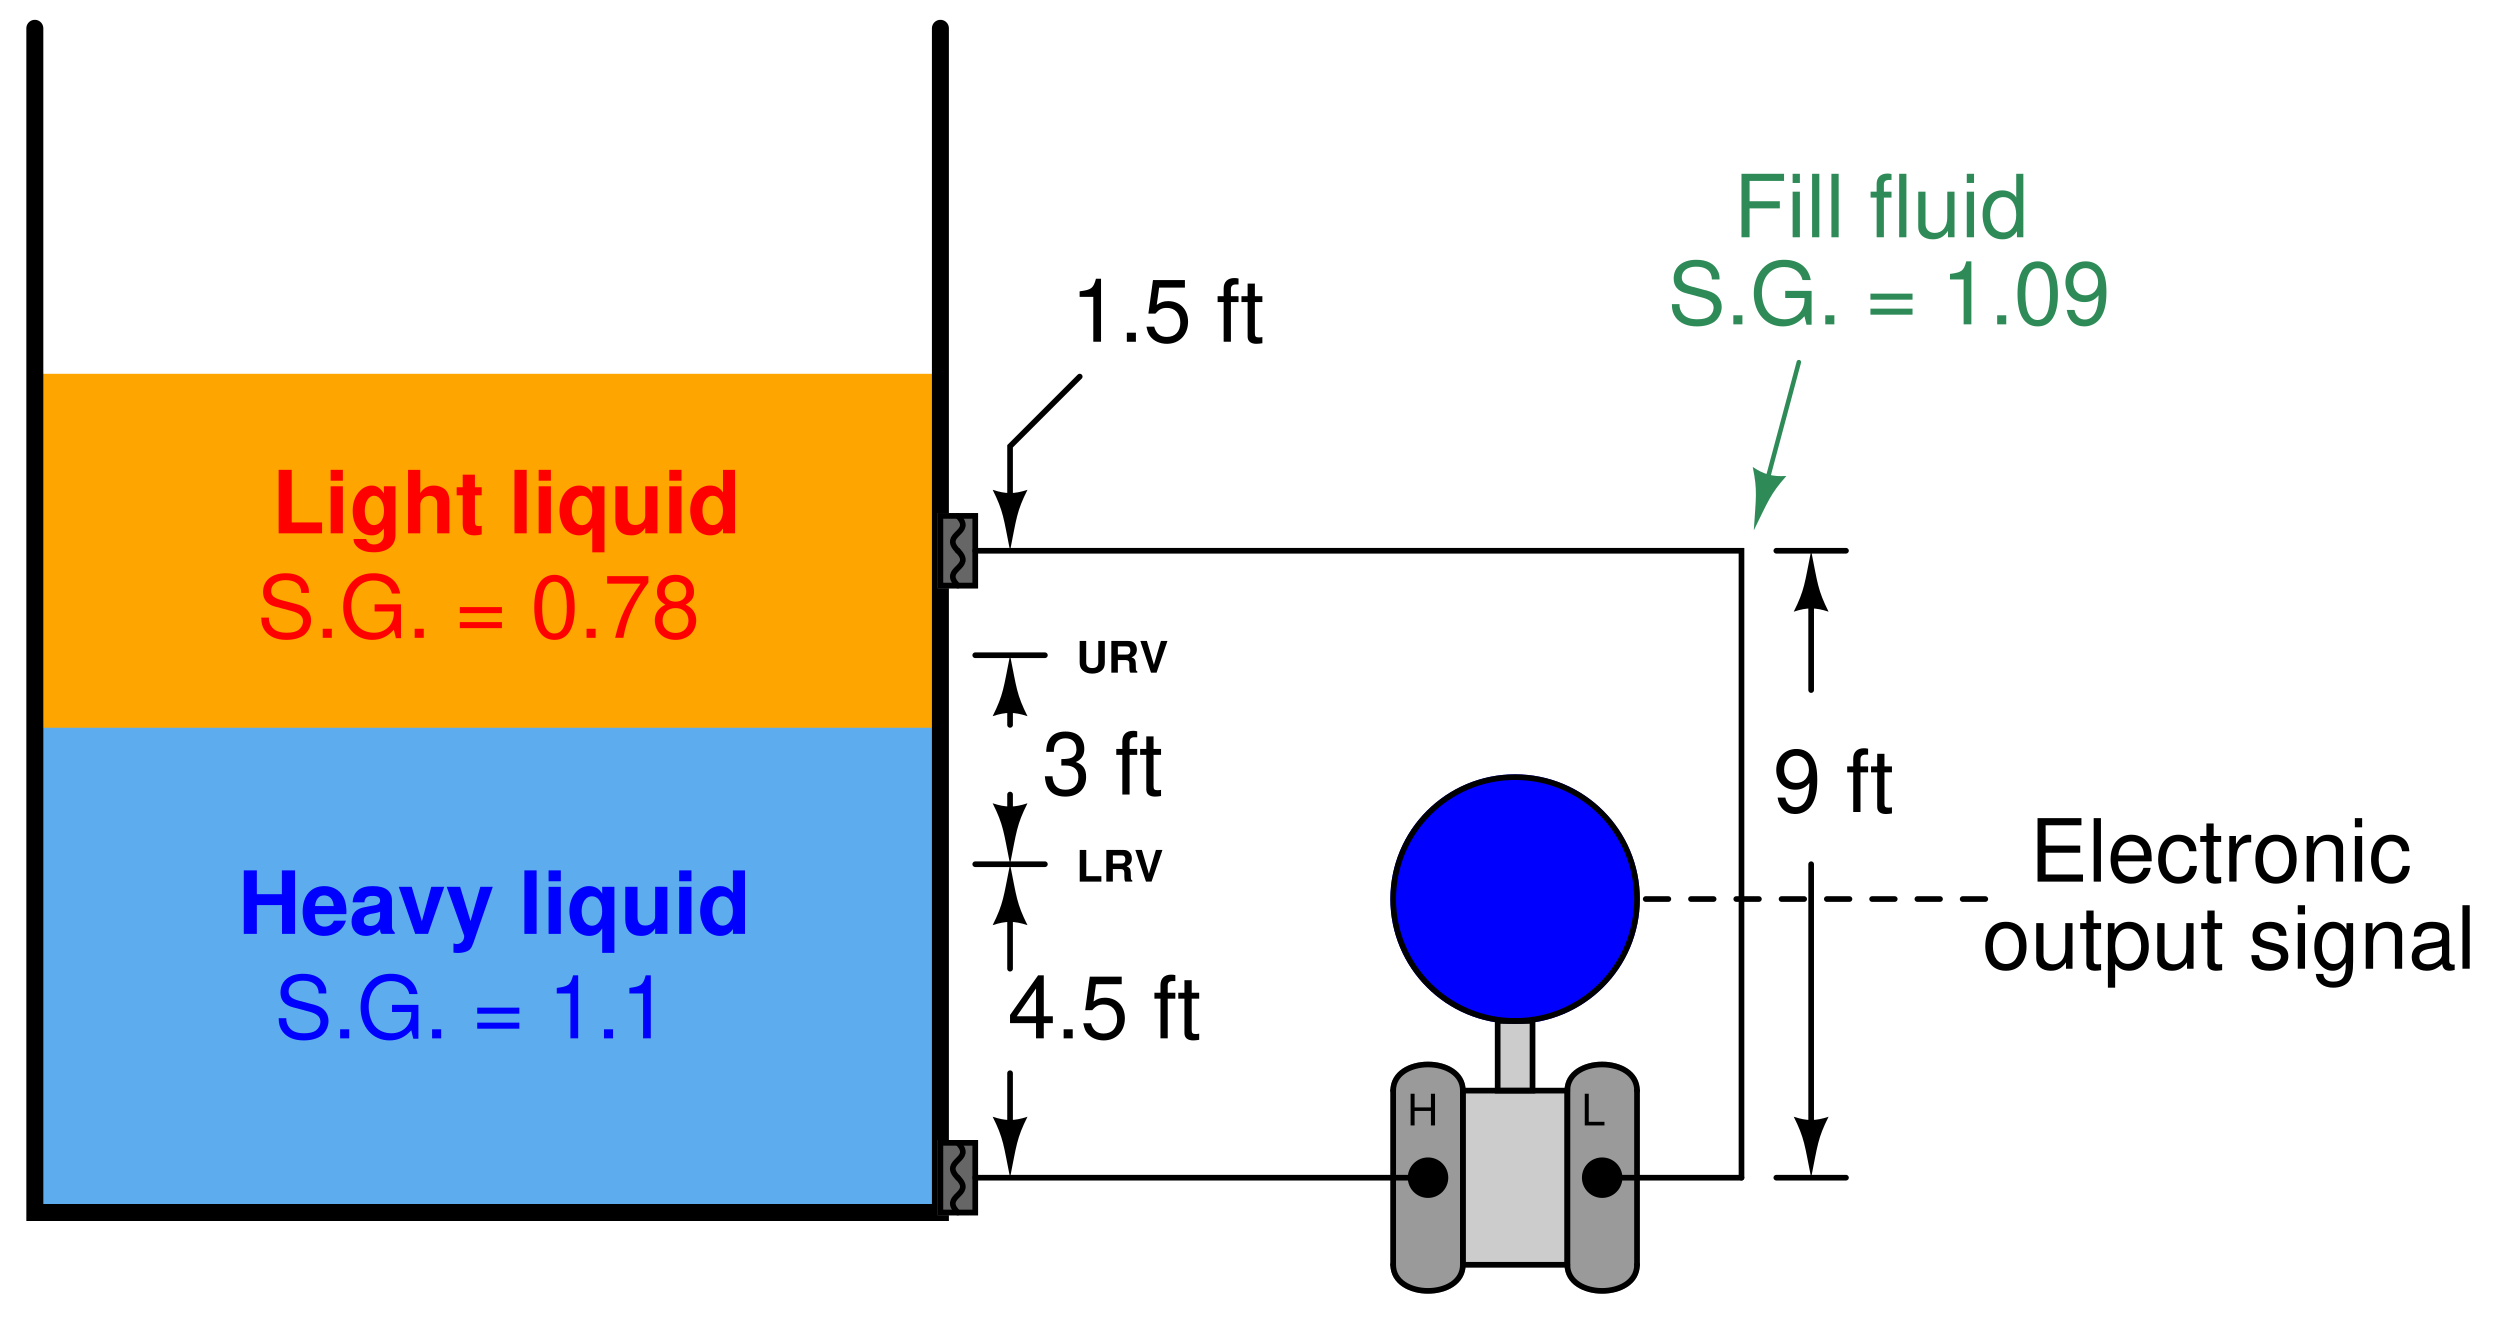 <?xml version="1.0" encoding="UTF-8"?>
<svg xmlns="http://www.w3.org/2000/svg" xmlns:xlink="http://www.w3.org/1999/xlink" viewBox="0 0 322.999 171" version="1.2">
<defs>
<g>
<symbol overflow="visible" id="glyph0-0">
<path style="stroke:none;" d=""/>
</symbol>
<symbol overflow="visible" id="glyph0-1">
<path style="stroke:none;" d="M 3.094 -1.875 L 3.094 0 L 3.625 0 L 3.625 -4.094 L 3.094 -4.094 L 3.094 -2.328 L 0.984 -2.328 L 0.984 -4.094 L 0.469 -4.094 L 0.469 0 L 0.984 0 L 0.984 -1.875 Z M 3.094 -1.875 "/>
</symbol>
<symbol overflow="visible" id="glyph0-2">
<path style="stroke:none;" d="M 0.969 -4.094 L 0.453 -4.094 L 0.453 0 L 3 0 L 3 -0.469 L 0.969 -0.469 Z M 0.969 -4.094 "/>
</symbol>
<symbol overflow="visible" id="glyph1-0">
<path style="stroke:none;" d=""/>
</symbol>
<symbol overflow="visible" id="glyph1-1">
<path style="stroke:none;" d="M 2.062 -3.734 L 6.531 -3.734 L 6.531 -4.656 L 2.062 -4.656 L 2.062 -7.281 L 6.688 -7.281 L 6.688 -8.203 L 1.016 -8.203 L 1.016 0 L 6.891 0 L 6.891 -0.922 L 2.062 -0.922 Z M 2.062 -3.734 "/>
</symbol>
<symbol overflow="visible" id="glyph1-2">
<path style="stroke:none;" d="M 1.703 -8.203 L 0.766 -8.203 L 0.766 0 L 1.703 0 Z M 1.703 -8.203 "/>
</symbol>
<symbol overflow="visible" id="glyph1-3">
<path style="stroke:none;" d="M 5.766 -2.625 C 5.766 -3.531 5.703 -4.078 5.531 -4.516 C 5.156 -5.484 4.25 -6.062 3.156 -6.062 C 1.5 -6.062 0.453 -4.812 0.453 -2.875 C 0.453 -0.922 1.469 0.266 3.125 0.266 C 4.484 0.266 5.406 -0.5 5.641 -1.781 L 4.703 -1.781 C 4.438 -1.016 3.922 -0.609 3.156 -0.609 C 2.562 -0.609 2.062 -0.875 1.75 -1.375 C 1.516 -1.703 1.438 -2.047 1.422 -2.625 Z M 1.453 -3.391 C 1.531 -4.484 2.188 -5.203 3.141 -5.203 C 4.094 -5.203 4.766 -4.453 4.766 -3.391 Z M 1.453 -3.391 "/>
</symbol>
<symbol overflow="visible" id="glyph1-4">
<path style="stroke:none;" d="M 5.297 -3.922 C 5.25 -4.484 5.125 -4.859 4.906 -5.188 C 4.5 -5.734 3.797 -6.062 2.969 -6.062 C 1.375 -6.062 0.344 -4.797 0.344 -2.844 C 0.344 -0.938 1.359 0.266 2.953 0.266 C 4.359 0.266 5.25 -0.578 5.359 -2.031 L 4.422 -2.031 C 4.266 -1.078 3.781 -0.609 2.984 -0.609 C 1.953 -0.609 1.328 -1.453 1.328 -2.844 C 1.328 -4.312 1.938 -5.203 2.953 -5.203 C 3.75 -5.203 4.234 -4.734 4.359 -3.922 Z M 5.297 -3.922 "/>
</symbol>
<symbol overflow="visible" id="glyph1-5">
<path style="stroke:none;" d="M 2.859 -5.891 L 1.891 -5.891 L 1.891 -7.516 L 0.953 -7.516 L 0.953 -5.891 L 0.156 -5.891 L 0.156 -5.125 L 0.953 -5.125 L 0.953 -0.672 C 0.953 -0.062 1.359 0.266 2.094 0.266 C 2.344 0.266 2.547 0.234 2.859 0.188 L 2.859 -0.609 C 2.719 -0.578 2.594 -0.562 2.406 -0.562 C 2 -0.562 1.891 -0.672 1.891 -1.094 L 1.891 -5.125 L 2.859 -5.125 Z M 2.859 -5.891 "/>
</symbol>
<symbol overflow="visible" id="glyph1-6">
<path style="stroke:none;" d="M 0.781 -5.891 L 0.781 0 L 1.719 0 L 1.719 -3.062 C 1.734 -4.484 2.312 -5.109 3.609 -5.078 L 3.609 -6.031 C 3.453 -6.047 3.359 -6.062 3.25 -6.062 C 2.641 -6.062 2.188 -5.703 1.641 -4.828 L 1.641 -5.891 Z M 0.781 -5.891 "/>
</symbol>
<symbol overflow="visible" id="glyph1-7">
<path style="stroke:none;" d="M 3.062 -6.062 C 1.391 -6.062 0.406 -4.875 0.406 -2.906 C 0.406 -0.906 1.391 0.266 3.078 0.266 C 4.734 0.266 5.734 -0.922 5.734 -2.859 C 5.734 -4.906 4.766 -6.062 3.062 -6.062 Z M 3.078 -5.203 C 4.125 -5.203 4.766 -4.328 4.766 -2.875 C 4.766 -1.469 4.109 -0.609 3.078 -0.609 C 2.031 -0.609 1.391 -1.469 1.391 -2.906 C 1.391 -4.328 2.031 -5.203 3.078 -5.203 Z M 3.078 -5.203 "/>
</symbol>
<symbol overflow="visible" id="glyph1-8">
<path style="stroke:none;" d="M 0.781 -5.891 L 0.781 0 L 1.734 0 L 1.734 -3.25 C 1.734 -4.453 2.359 -5.25 3.328 -5.25 C 4.078 -5.25 4.547 -4.797 4.547 -4.078 L 4.547 0 L 5.484 0 L 5.484 -4.453 C 5.484 -5.438 4.75 -6.062 3.609 -6.062 C 2.734 -6.062 2.172 -5.719 1.656 -4.906 L 1.656 -5.891 Z M 0.781 -5.891 "/>
</symbol>
<symbol overflow="visible" id="glyph1-9">
<path style="stroke:none;" d="M 1.688 -5.891 L 0.75 -5.891 L 0.75 0 L 1.688 0 Z M 1.688 -8.203 L 0.75 -8.203 L 0.75 -7.016 L 1.688 -7.016 Z M 1.688 -8.203 "/>
</symbol>
<symbol overflow="visible" id="glyph1-10">
<path style="stroke:none;" d="M 5.422 0 L 5.422 -5.891 L 4.484 -5.891 L 4.484 -2.547 C 4.484 -1.344 3.859 -0.562 2.875 -0.562 C 2.141 -0.562 1.672 -1.016 1.672 -1.719 L 1.672 -5.891 L 0.734 -5.891 L 0.734 -1.344 C 0.734 -0.375 1.469 0.266 2.609 0.266 C 3.469 0.266 4.031 -0.047 4.578 -0.828 L 4.578 0 Z M 5.422 0 "/>
</symbol>
<symbol overflow="visible" id="glyph1-11">
<path style="stroke:none;" d="M 0.609 2.453 L 1.547 2.453 L 1.547 -0.625 C 2.047 -0.016 2.594 0.266 3.359 0.266 C 4.891 0.266 5.891 -0.969 5.891 -2.844 C 5.891 -4.828 4.922 -6.062 3.359 -6.062 C 2.547 -6.062 1.906 -5.703 1.469 -5 L 1.469 -5.891 L 0.609 -5.891 Z M 3.188 -5.188 C 4.234 -5.188 4.906 -4.281 4.906 -2.875 C 4.906 -1.531 4.219 -0.625 3.188 -0.625 C 2.188 -0.625 1.547 -1.516 1.547 -2.906 C 1.547 -4.281 2.188 -5.188 3.188 -5.188 Z M 3.188 -5.188 "/>
</symbol>
<symbol overflow="visible" id="glyph1-12">
<path style="stroke:none;" d=""/>
</symbol>
<symbol overflow="visible" id="glyph1-13">
<path style="stroke:none;" d="M 4.922 -4.25 C 4.922 -5.406 4.156 -6.062 2.797 -6.062 C 1.422 -6.062 0.531 -5.359 0.531 -4.266 C 0.531 -3.344 1 -2.906 2.391 -2.562 L 3.281 -2.344 C 3.922 -2.188 4.188 -1.953 4.188 -1.547 C 4.188 -0.984 3.641 -0.609 2.812 -0.609 C 2.312 -0.609 1.875 -0.75 1.641 -1 C 1.5 -1.172 1.422 -1.344 1.375 -1.75 L 0.375 -1.75 C 0.422 -0.391 1.188 0.266 2.734 0.266 C 4.219 0.266 5.156 -0.469 5.156 -1.609 C 5.156 -2.484 4.672 -2.969 3.5 -3.25 L 2.594 -3.469 C 1.828 -3.641 1.5 -3.891 1.5 -4.312 C 1.5 -4.859 1.984 -5.203 2.75 -5.203 C 3.516 -5.203 3.922 -4.875 3.938 -4.25 Z M 4.922 -4.25 "/>
</symbol>
<symbol overflow="visible" id="glyph1-14">
<path style="stroke:none;" d="M 4.547 -5.891 L 4.547 -5.047 C 4.078 -5.75 3.562 -6.062 2.812 -6.062 C 1.391 -6.062 0.391 -4.734 0.391 -2.844 C 0.391 -1.859 0.625 -1.141 1.141 -0.547 C 1.578 -0.016 2.141 0.266 2.75 0.266 C 3.453 0.266 3.953 -0.062 4.453 -0.797 L 4.453 -0.5 C 4.453 1.078 4.016 1.672 2.844 1.672 C 2.047 1.672 1.625 1.344 1.547 0.672 L 0.578 0.672 C 0.672 1.766 1.547 2.453 2.828 2.453 C 3.688 2.453 4.406 2.172 4.797 1.703 C 5.25 1.141 5.406 0.422 5.406 -0.969 L 5.406 -5.891 Z M 2.906 -5.203 C 3.891 -5.203 4.453 -4.359 4.453 -2.875 C 4.453 -1.438 3.875 -0.609 2.906 -0.609 C 1.938 -0.609 1.375 -1.453 1.375 -2.906 C 1.375 -4.344 1.938 -5.203 2.906 -5.203 Z M 2.906 -5.203 "/>
</symbol>
<symbol overflow="visible" id="glyph1-15">
<path style="stroke:none;" d="M 6.016 -0.547 C 5.922 -0.531 5.875 -0.531 5.812 -0.531 C 5.484 -0.531 5.312 -0.703 5.312 -0.984 L 5.312 -4.453 C 5.312 -5.5 4.547 -6.062 3.094 -6.062 C 2.234 -6.062 1.547 -5.812 1.141 -5.375 C 0.859 -5.078 0.75 -4.734 0.734 -4.156 L 1.672 -4.156 C 1.75 -4.875 2.188 -5.203 3.062 -5.203 C 3.922 -5.203 4.375 -4.875 4.375 -4.312 L 4.375 -4.078 C 4.359 -3.672 4.156 -3.516 3.391 -3.422 C 2.062 -3.25 1.875 -3.203 1.5 -3.062 C 0.828 -2.766 0.469 -2.25 0.469 -1.484 C 0.469 -0.422 1.219 0.266 2.406 0.266 C 3.156 0.266 3.75 0 4.406 -0.609 C 4.484 0 4.766 0.266 5.375 0.266 C 5.578 0.266 5.703 0.234 6.016 0.156 Z M 4.375 -1.859 C 4.375 -1.547 4.281 -1.344 4 -1.094 C 3.625 -0.75 3.156 -0.562 2.609 -0.562 C 1.875 -0.562 1.453 -0.906 1.453 -1.5 C 1.453 -2.125 1.859 -2.438 2.875 -2.594 C 3.875 -2.719 4.062 -2.766 4.375 -2.906 Z M 4.375 -1.859 "/>
</symbol>
<symbol overflow="visible" id="glyph1-16">
<path style="stroke:none;" d="M 2.062 -3.734 L 5.969 -3.734 L 5.969 -4.656 L 2.062 -4.656 L 2.062 -7.281 L 6.516 -7.281 L 6.516 -8.203 L 1.016 -8.203 L 1.016 0 L 2.062 0 Z M 2.062 -3.734 "/>
</symbol>
<symbol overflow="visible" id="glyph1-17">
<path style="stroke:none;" d="M 2.906 -5.891 L 1.922 -5.891 L 1.922 -6.812 C 1.922 -7.219 2.141 -7.406 2.578 -7.406 C 2.656 -7.406 2.688 -7.406 2.906 -7.406 L 2.906 -8.172 C 2.688 -8.219 2.562 -8.234 2.375 -8.234 C 1.5 -8.234 0.984 -7.734 0.984 -6.891 L 0.984 -5.891 L 0.203 -5.891 L 0.203 -5.125 L 0.984 -5.125 L 0.984 0 L 1.922 0 L 1.922 -5.125 L 2.906 -5.125 Z M 2.906 -5.891 "/>
</symbol>
<symbol overflow="visible" id="glyph1-18">
<path style="stroke:none;" d="M 5.562 -8.203 L 4.641 -8.203 L 4.641 -5.156 C 4.234 -5.75 3.609 -6.062 2.828 -6.062 C 1.297 -6.062 0.297 -4.844 0.297 -2.953 C 0.297 -0.969 1.266 0.266 2.859 0.266 C 3.672 0.266 4.234 -0.047 4.734 -0.781 L 4.734 0 L 5.562 0 Z M 2.984 -5.188 C 4 -5.188 4.641 -4.297 4.641 -2.875 C 4.641 -1.516 3.984 -0.625 3 -0.625 C 1.953 -0.625 1.266 -1.531 1.266 -2.906 C 1.266 -4.281 1.953 -5.188 2.984 -5.188 Z M 2.984 -5.188 "/>
</symbol>
<symbol overflow="visible" id="glyph1-19">
<path style="stroke:none;" d="M 6.703 -5.797 C 6.703 -6.359 6.672 -6.516 6.484 -6.891 C 6.047 -7.844 5.078 -8.344 3.703 -8.344 C 1.906 -8.344 0.781 -7.406 0.781 -5.922 C 0.781 -4.922 1.312 -4.297 2.391 -4.016 L 4.438 -3.469 C 5.484 -3.203 5.938 -2.797 5.938 -2.156 C 5.938 -1.703 5.703 -1.266 5.359 -1.016 C 5.031 -0.781 4.516 -0.656 3.844 -0.656 C 2.953 -0.656 2.344 -0.875 1.953 -1.344 C 1.656 -1.703 1.516 -2.109 1.531 -2.609 L 0.547 -2.609 C 0.547 -1.859 0.703 -1.359 1.031 -0.906 C 1.594 -0.141 2.531 0.266 3.781 0.266 C 4.766 0.266 5.562 0.031 6.094 -0.375 C 6.641 -0.812 6.984 -1.547 6.984 -2.25 C 6.984 -3.266 6.359 -4 5.25 -4.312 L 3.188 -4.859 C 2.188 -5.125 1.828 -5.438 1.828 -6.078 C 1.828 -6.906 2.562 -7.453 3.672 -7.453 C 4.969 -7.453 5.703 -6.875 5.719 -5.797 Z M 6.703 -5.797 "/>
</symbol>
<symbol overflow="visible" id="glyph1-20">
<path style="stroke:none;" d="M 2.156 -1.172 L 0.984 -1.172 L 0.984 0 L 2.156 0 Z M 2.156 -1.172 "/>
</symbol>
<symbol overflow="visible" id="glyph1-21">
<path style="stroke:none;" d="M 7.969 -4.328 L 4.562 -4.328 L 4.562 -3.406 L 7.047 -3.406 L 7.047 -3.188 C 7.047 -1.719 5.969 -0.656 4.484 -0.656 C 3.641 -0.656 2.891 -0.969 2.406 -1.5 C 1.875 -2.078 1.547 -3.062 1.547 -4.078 C 1.547 -6.094 2.688 -7.406 4.422 -7.406 C 5.672 -7.406 6.562 -6.766 6.797 -5.719 L 7.859 -5.719 C 7.578 -7.375 6.312 -8.344 4.438 -8.344 C 3.438 -8.344 2.625 -8.078 1.984 -7.547 C 1.031 -6.766 0.5 -5.484 0.5 -4.016 C 0.5 -1.5 2.031 0.266 4.25 0.266 C 5.359 0.266 6.25 -0.156 7.047 -1.047 L 7.312 0.047 L 7.969 0.047 Z M 7.969 -4.328 "/>
</symbol>
<symbol overflow="visible" id="glyph1-22">
<path style="stroke:none;" d="M 6 -3.969 L 0.562 -3.969 L 0.562 -3.188 L 6 -3.188 Z M 6 -2.031 L 0.562 -2.031 L 0.562 -1.25 L 6 -1.25 Z M 6 -2.031 "/>
</symbol>
<symbol overflow="visible" id="glyph1-23">
<path style="stroke:none;" d="M 3.094 -8.141 C 2.344 -8.141 1.672 -7.797 1.266 -7.25 C 0.75 -6.531 0.484 -5.438 0.484 -3.938 C 0.484 -1.188 1.391 0.266 3.094 0.266 C 4.781 0.266 5.703 -1.188 5.703 -3.875 C 5.703 -5.438 5.453 -6.5 4.922 -7.25 C 4.516 -7.812 3.844 -8.141 3.094 -8.141 Z M 3.094 -7.25 C 4.156 -7.25 4.688 -6.172 4.688 -3.953 C 4.688 -1.641 4.172 -0.562 3.078 -0.562 C 2.031 -0.562 1.5 -1.688 1.5 -3.922 C 1.5 -6.172 2.031 -7.25 3.094 -7.25 Z M 3.094 -7.25 "/>
</symbol>
<symbol overflow="visible" id="glyph1-24">
<path style="stroke:none;" d="M 5.844 -7.969 L 0.516 -7.969 L 0.516 -7 L 4.828 -7 C 2.922 -4.281 2.156 -2.625 1.547 0 L 2.609 0 C 3.047 -2.547 4.047 -4.75 5.844 -7.141 Z M 5.844 -7.969 "/>
</symbol>
<symbol overflow="visible" id="glyph1-25">
<path style="stroke:none;" d="M 4.406 -4.281 C 5.234 -4.797 5.484 -5.203 5.484 -5.969 C 5.484 -7.25 4.516 -8.141 3.094 -8.141 C 1.688 -8.141 0.703 -7.25 0.703 -5.969 C 0.703 -5.203 0.953 -4.797 1.781 -4.281 C 0.859 -3.828 0.422 -3.156 0.422 -2.266 C 0.422 -0.781 1.5 0.266 3.094 0.266 C 4.672 0.266 5.766 -0.781 5.766 -2.266 C 5.766 -3.156 5.328 -3.828 4.406 -4.281 Z M 3.094 -7.25 C 3.938 -7.25 4.484 -6.75 4.484 -5.938 C 4.484 -5.172 3.922 -4.672 3.094 -4.672 C 2.25 -4.672 1.703 -5.172 1.703 -5.969 C 1.703 -6.75 2.25 -7.25 3.094 -7.25 Z M 3.094 -3.844 C 4.078 -3.844 4.766 -3.188 4.766 -2.234 C 4.766 -1.266 4.094 -0.625 3.078 -0.625 C 2.109 -0.625 1.422 -1.281 1.422 -2.234 C 1.422 -3.188 2.094 -3.844 3.094 -3.844 Z M 3.094 -3.844 "/>
</symbol>
<symbol overflow="visible" id="glyph1-26">
<path style="stroke:none;" d="M 2.906 -5.797 L 2.906 0 L 3.906 0 L 3.906 -8.141 L 3.25 -8.141 C 2.906 -6.891 2.672 -6.719 1.141 -6.516 L 1.141 -5.797 Z M 2.906 -5.797 "/>
</symbol>
<symbol overflow="visible" id="glyph1-27">
<path style="stroke:none;" d="M 0.594 -1.859 C 0.781 -0.531 1.641 0.266 2.859 0.266 C 3.75 0.266 4.531 -0.172 5 -0.906 C 5.5 -1.703 5.719 -2.688 5.719 -4.156 C 5.719 -5.531 5.531 -6.406 5.047 -7.125 C 4.609 -7.781 3.922 -8.141 3.031 -8.141 C 1.516 -8.141 0.422 -7 0.422 -5.422 C 0.422 -3.922 1.438 -2.875 2.875 -2.875 C 3.641 -2.875 4.203 -3.141 4.703 -3.75 C 4.688 -1.734 4.062 -0.625 2.922 -0.625 C 2.234 -0.625 1.75 -1.062 1.594 -1.859 Z M 3.031 -7.266 C 3.953 -7.266 4.641 -6.484 4.641 -5.438 C 4.641 -4.438 3.969 -3.75 3 -3.75 C 2.031 -3.75 1.438 -4.422 1.438 -5.5 C 1.438 -6.531 2.109 -7.266 3.031 -7.266 Z M 3.031 -7.266 "/>
</symbol>
<symbol overflow="visible" id="glyph1-28">
<path style="stroke:none;" d="M 2.484 -3.75 L 3.031 -3.75 C 4.109 -3.75 4.688 -3.234 4.688 -2.266 C 4.688 -1.234 4.062 -0.625 3.031 -0.625 C 1.953 -0.625 1.422 -1.172 1.344 -2.359 L 0.359 -2.359 C 0.406 -1.703 0.516 -1.281 0.703 -0.922 C 1.125 -0.141 1.906 0.266 3 0.266 C 4.641 0.266 5.688 -0.734 5.688 -2.266 C 5.688 -3.312 5.297 -3.875 4.344 -4.203 C 5.078 -4.516 5.453 -5.078 5.453 -5.891 C 5.453 -7.297 4.547 -8.141 3.031 -8.141 C 1.422 -8.141 0.562 -7.234 0.531 -5.516 L 1.516 -5.516 C 1.531 -6 1.578 -6.281 1.703 -6.531 C 1.922 -7 2.422 -7.266 3.031 -7.266 C 3.922 -7.266 4.438 -6.734 4.438 -5.859 C 4.438 -5.281 4.234 -4.938 3.797 -4.75 C 3.531 -4.641 3.172 -4.594 2.484 -4.578 Z M 2.484 -3.75 "/>
</symbol>
<symbol overflow="visible" id="glyph1-29">
<path style="stroke:none;" d="M 3.672 -1.969 L 3.672 0 L 4.672 0 L 4.672 -1.969 L 5.844 -1.969 L 5.844 -2.859 L 4.672 -2.859 L 4.672 -8.141 L 3.938 -8.141 L 0.312 -3.016 L 0.312 -1.969 Z M 3.672 -2.859 L 1.188 -2.859 L 3.672 -6.453 Z M 3.672 -2.859 "/>
</symbol>
<symbol overflow="visible" id="glyph1-30">
<path style="stroke:none;" d="M 5.359 -7.969 L 1.234 -7.969 L 0.641 -3.641 L 1.547 -3.641 C 2.016 -4.188 2.391 -4.375 3.031 -4.375 C 4.094 -4.375 4.766 -3.641 4.766 -2.469 C 4.766 -1.312 4.094 -0.625 3.016 -0.625 C 2.156 -0.625 1.625 -1.062 1.391 -1.953 L 0.391 -1.953 C 0.531 -1.312 0.641 -0.984 0.875 -0.703 C 1.328 -0.094 2.141 0.266 3.031 0.266 C 4.641 0.266 5.766 -0.906 5.766 -2.594 C 5.766 -4.172 4.719 -5.25 3.188 -5.25 C 2.625 -5.25 2.188 -5.109 1.719 -4.766 L 2.031 -7 L 5.359 -7 Z M 5.359 -7.969 "/>
</symbol>
<symbol overflow="visible" id="glyph2-0">
<path style="stroke:none;" d=""/>
</symbol>
<symbol overflow="visible" id="glyph2-1">
<path style="stroke:none;" d="M 2.594 -8.203 L 0.906 -8.203 L 0.906 0 L 6.516 0 L 6.516 -1.406 L 2.594 -1.406 Z M 2.594 -8.203 "/>
</symbol>
<symbol overflow="visible" id="glyph2-2">
<path style="stroke:none;" d="M 2.328 -6.078 L 0.75 -6.078 L 0.75 0 L 2.328 0 Z M 2.328 -8.203 L 0.75 -8.203 L 0.75 -6.797 L 2.328 -6.797 Z M 2.328 -8.203 "/>
</symbol>
<symbol overflow="visible" id="glyph2-3">
<path style="stroke:none;" d="M 4.5 -6.078 L 4.5 -5.141 C 4.062 -5.844 3.578 -6.172 2.938 -6.172 C 2.391 -6.172 1.797 -5.906 1.391 -5.469 C 0.781 -4.844 0.469 -3.953 0.469 -2.891 C 0.469 -1.031 1.453 0.266 2.906 0.266 C 3.562 0.266 3.953 0.047 4.5 -0.625 L 4.5 0.203 C 4.5 0.938 3.984 1.438 3.234 1.438 C 2.672 1.438 2.328 1.188 2.203 0.734 L 0.578 0.734 C 0.594 1.203 0.766 1.531 1.188 1.875 C 1.672 2.266 2.328 2.453 3.188 2.453 C 4.938 2.453 6 1.609 6 0.203 L 6 -6.078 Z M 3.234 -4.859 C 3.969 -4.859 4.516 -4.031 4.516 -2.906 C 4.516 -1.812 4 -1.062 3.203 -1.062 C 2.516 -1.062 2.031 -1.812 2.031 -2.906 C 2.031 -4.062 2.516 -4.859 3.234 -4.859 Z M 3.234 -4.859 "/>
</symbol>
<symbol overflow="visible" id="glyph2-4">
<path style="stroke:none;" d="M 0.75 -8.203 L 0.75 0 L 2.328 0 L 2.328 -3.641 C 2.328 -4.344 2.828 -4.844 3.547 -4.844 C 3.891 -4.844 4.156 -4.719 4.328 -4.469 C 4.484 -4.266 4.516 -4.094 4.516 -3.719 L 4.516 0 L 6.094 0 L 6.094 -4.078 C 6.094 -4.828 5.891 -5.359 5.469 -5.719 C 5.125 -6 4.609 -6.172 4.109 -6.172 C 3.328 -6.172 2.766 -5.875 2.328 -5.203 L 2.328 -8.203 Z M 0.75 -8.203 "/>
</symbol>
<symbol overflow="visible" id="glyph2-5">
<path style="stroke:none;" d="M 3.391 -5.953 L 2.516 -5.953 L 2.516 -7.578 L 0.938 -7.578 L 0.938 -5.953 L 0.156 -5.953 L 0.156 -4.906 L 0.938 -4.906 L 0.938 -1.172 C 0.938 -0.219 1.438 0.266 2.469 0.266 C 2.828 0.266 3.094 0.219 3.391 0.141 L 3.391 -0.969 C 3.234 -0.938 3.156 -0.938 3.031 -0.938 C 2.609 -0.938 2.516 -1.062 2.516 -1.594 L 2.516 -4.906 L 3.391 -4.906 Z M 3.391 -5.953 "/>
</symbol>
<symbol overflow="visible" id="glyph2-6">
<path style="stroke:none;" d=""/>
</symbol>
<symbol overflow="visible" id="glyph2-7">
<path style="stroke:none;" d="M 2.328 -8.203 L 0.75 -8.203 L 0.75 0 L 2.328 0 Z M 2.328 -8.203 "/>
</symbol>
<symbol overflow="visible" id="glyph2-8">
<path style="stroke:none;" d="M 4.547 -6.078 L 4.547 -5.172 C 4.172 -5.844 3.609 -6.172 2.859 -6.172 C 1.391 -6.172 0.312 -4.797 0.312 -2.953 C 0.312 -2.094 0.562 -1.234 0.969 -0.688 C 1.375 -0.109 2.125 0.266 2.844 0.266 C 3.609 0.266 4.172 -0.062 4.547 -0.719 L 4.547 2.453 L 6.125 2.453 L 6.125 -6.078 Z M 3.219 -4.859 C 4.031 -4.859 4.547 -4.094 4.547 -2.906 C 4.547 -1.812 4 -1.047 3.219 -1.047 C 2.438 -1.047 1.891 -1.812 1.891 -2.953 C 1.891 -4.078 2.438 -4.859 3.219 -4.859 Z M 3.219 -4.859 "/>
</symbol>
<symbol overflow="visible" id="glyph2-9">
<path style="stroke:none;" d="M 6.094 0 L 6.094 -6.078 L 4.516 -6.078 L 4.516 -2.266 C 4.516 -1.547 4.016 -1.078 3.234 -1.078 C 2.562 -1.078 2.234 -1.438 2.234 -2.172 L 2.234 -6.078 L 0.656 -6.078 L 0.656 -1.844 C 0.656 -0.5 1.391 0.266 2.688 0.266 C 3.516 0.266 4.062 -0.031 4.516 -0.719 L 4.516 0 Z M 6.094 0 "/>
</symbol>
<symbol overflow="visible" id="glyph2-10">
<path style="stroke:none;" d="M 4.562 0 L 6.125 0 L 6.125 -8.203 L 4.562 -8.203 L 4.562 -5.281 C 4.156 -5.891 3.641 -6.172 2.875 -6.172 C 1.422 -6.172 0.328 -4.781 0.328 -2.953 C 0.328 -2.125 0.578 -1.297 0.984 -0.703 C 1.391 -0.109 2.141 0.266 2.875 0.266 C 3.641 0.266 4.156 -0.016 4.562 -0.625 Z M 3.234 -4.859 C 4.031 -4.859 4.562 -4.094 4.562 -2.922 C 4.562 -1.828 4.016 -1.062 3.234 -1.062 C 2.438 -1.062 1.906 -1.828 1.906 -2.953 C 1.906 -4.078 2.438 -4.859 3.234 -4.859 Z M 3.234 -4.859 "/>
</symbol>
<symbol overflow="visible" id="glyph2-11">
<path style="stroke:none;" d="M 5.703 -3.719 L 5.703 0 L 7.391 0 L 7.391 -8.203 L 5.688 -8.203 L 5.688 -5.125 L 2.453 -5.125 L 2.453 -8.203 L 0.766 -8.203 L 0.766 0 L 2.453 0 L 2.453 -3.719 Z M 5.703 -3.719 "/>
</symbol>
<symbol overflow="visible" id="glyph2-12">
<path style="stroke:none;" d="M 5.891 -2.547 C 5.906 -2.672 5.906 -2.734 5.906 -2.812 C 5.906 -3.422 5.812 -3.984 5.672 -4.406 C 5.266 -5.516 4.281 -6.172 3.062 -6.172 C 1.312 -6.172 0.25 -4.922 0.25 -2.875 C 0.25 -0.938 1.312 0.266 3.031 0.266 C 4.391 0.266 5.484 -0.5 5.844 -1.703 L 4.281 -1.703 C 4.094 -1.219 3.656 -0.938 3.078 -0.938 C 2.625 -0.938 2.266 -1.141 2.047 -1.469 C 1.906 -1.703 1.844 -1.969 1.828 -2.547 Z M 1.844 -3.594 C 1.953 -4.516 2.344 -4.969 3.031 -4.969 C 3.75 -4.969 4.188 -4.484 4.266 -3.594 Z M 1.844 -3.594 "/>
</symbol>
<symbol overflow="visible" id="glyph2-13">
<path style="stroke:none;" d="M 5.891 -0.188 C 5.625 -0.453 5.531 -0.625 5.531 -0.938 L 5.531 -4.312 C 5.531 -5.547 4.688 -6.172 3.047 -6.172 C 1.406 -6.172 0.547 -5.484 0.453 -4.078 L 1.969 -4.078 C 2.047 -4.703 2.312 -4.906 3.078 -4.906 C 3.688 -4.906 4 -4.703 4 -4.297 C 4 -4.094 3.891 -3.922 3.719 -3.828 C 3.516 -3.719 3.516 -3.719 2.734 -3.594 L 2.109 -3.469 C 0.906 -3.281 0.312 -2.656 0.312 -1.562 C 0.312 -0.469 1.047 0.266 2.156 0.266 C 2.828 0.266 3.438 -0.016 4 -0.609 C 4 -0.297 4.031 -0.188 4.188 0 L 5.891 0 Z M 4 -2.438 C 4 -1.531 3.547 -1.016 2.75 -1.016 C 2.219 -1.016 1.891 -1.297 1.891 -1.75 C 1.891 -2.219 2.141 -2.438 2.797 -2.578 L 3.328 -2.672 C 3.75 -2.75 3.812 -2.781 4 -2.875 Z M 4 -2.438 "/>
</symbol>
<symbol overflow="visible" id="glyph2-14">
<path style="stroke:none;" d="M 3.938 0 L 6.031 -6.078 L 4.359 -6.078 L 3.141 -1.625 L 1.828 -6.078 L 0.156 -6.078 L 2.281 0 Z M 3.938 0 "/>
</symbol>
<symbol overflow="visible" id="glyph2-15">
<path style="stroke:none;" d="M 4.438 -6.078 L 3.172 -1.656 L 1.828 -6.078 L 0.094 -6.078 L 2.359 0.25 C 2.359 0.875 1.969 1.312 1.391 1.312 C 1.266 1.312 1.156 1.281 0.969 1.234 L 0.969 2.422 C 1.203 2.453 1.344 2.469 1.531 2.469 C 1.938 2.469 2.391 2.391 2.672 2.266 C 3.109 2.094 3.297 1.844 3.562 1.109 L 6.047 -6.078 Z M 4.438 -6.078 "/>
</symbol>
<symbol overflow="visible" id="glyph3-0">
<path style="stroke:none;" d=""/>
</symbol>
<symbol overflow="visible" id="glyph3-1">
<path style="stroke:none;" d="M 2.828 -4.094 L 2.828 -1.328 C 2.828 -0.828 2.578 -0.594 2.047 -0.594 C 1.531 -0.594 1.266 -0.828 1.266 -1.328 L 1.266 -4.094 L 0.422 -4.094 L 0.422 -1.328 C 0.422 -0.859 0.547 -0.531 0.828 -0.281 C 1.125 -0.016 1.562 0.125 2.047 0.125 C 2.547 0.125 2.984 -0.016 3.281 -0.281 C 3.562 -0.531 3.672 -0.859 3.672 -1.328 L 3.672 -4.094 Z M 2.828 -4.094 "/>
</symbol>
<symbol overflow="visible" id="glyph3-2">
<path style="stroke:none;" d="M 1.297 -1.625 L 2.266 -1.625 C 2.625 -1.625 2.781 -1.484 2.781 -1.141 L 2.781 -0.969 C 2.781 -0.859 2.781 -0.766 2.781 -0.703 C 2.781 -0.312 2.797 -0.203 2.906 0 L 3.812 0 L 3.812 -0.156 C 3.672 -0.219 3.625 -0.312 3.625 -0.484 C 3.609 -1.703 3.578 -1.75 3.062 -1.984 C 3.516 -2.156 3.75 -2.484 3.75 -3 C 3.75 -3.312 3.641 -3.609 3.438 -3.812 C 3.25 -4.016 3 -4.094 2.656 -4.094 L 0.453 -4.094 L 0.453 0 L 1.297 0 Z M 1.297 -2.328 L 1.297 -3.391 L 2.312 -3.391 C 2.547 -3.391 2.656 -3.375 2.75 -3.297 C 2.859 -3.203 2.906 -3.062 2.906 -2.875 C 2.906 -2.672 2.859 -2.516 2.75 -2.438 C 2.656 -2.359 2.547 -2.328 2.312 -2.328 Z M 1.297 -2.328 "/>
</symbol>
<symbol overflow="visible" id="glyph3-3">
<path style="stroke:none;" d="M 2.234 0 L 3.641 -4.094 L 2.797 -4.094 L 1.891 -1.016 L 0.984 -4.094 L 0.141 -4.094 L 1.516 0 Z M 2.234 0 "/>
</symbol>
<symbol overflow="visible" id="glyph3-4">
<path style="stroke:none;" d="M 1.297 -4.094 L 0.453 -4.094 L 0.453 0 L 3.25 0 L 3.25 -0.703 L 1.297 -0.703 Z M 1.297 -4.094 "/>
</symbol>
</g>
<clipPath id="clip1">
  <path d="M 173 157 L 196 157 L 196 170.5 L 173 170.5 Z M 173 157 "/>
</clipPath>
<clipPath id="clip2">
  <path d="M 196 157 L 218 157 L 218 170.5 L 196 170.5 Z M 196 157 "/>
</clipPath>
<clipPath id="clip3">
  <path d="M 173 157 L 196 157 L 196 170.5 L 173 170.5 Z M 173 157 "/>
</clipPath>
<clipPath id="clip4">
  <path d="M 196 157 L 218 157 L 218 170.5 L 196 170.5 Z M 196 157 "/>
</clipPath>
</defs>
<g id="surface1">
<path style="fill-rule:evenodd;fill:rgb(60.352%,60.352%,60.352%);fill-opacity:1;stroke-width:7.312;stroke-linecap:round;stroke-linejoin:miter;stroke:rgb(60.352%,60.352%,60.352%);stroke-opacity:1;stroke-miterlimit:6;" d="M 1795 295.938 C 1795 340.938 1885 340.938 1885 295.938 " transform="matrix(0.1,0,0,-0.1,0.5,170.5)"/>
<path style=" stroke:none;fill-rule:evenodd;fill:rgb(60.352%,60.352%,60.352%);fill-opacity:1;" d="M 180 163.406 C 180 167.906 189 167.906 189 163.406 "/>
<g clip-path="url(#clip1)" clip-rule="nonzero">
<path style="fill:none;stroke-width:7.312;stroke-linecap:round;stroke-linejoin:miter;stroke:rgb(60.352%,60.352%,60.352%);stroke-opacity:1;stroke-miterlimit:6;" d="M 1795 70.938 C 1795 25.938 1885 25.938 1885 70.938 " transform="matrix(0.1,0,0,-0.1,0.5,170.5)"/>
</g>
<path style="fill-rule:evenodd;fill:rgb(80.077%,80.077%,80.077%);fill-opacity:1;stroke-width:7.312;stroke-linecap:round;stroke-linejoin:miter;stroke:rgb(80.077%,80.077%,80.077%);stroke-opacity:1;stroke-miterlimit:6;" d="M 1930 295.938 L 1975 295.938 L 1975 385.938 L 1930 385.938 Z M 1930 295.938 " transform="matrix(0.1,0,0,-0.1,0.5,170.5)"/>
<path style="fill-rule:evenodd;fill:rgb(0%,0%,100%);fill-opacity:1;stroke-width:7.312;stroke-linecap:round;stroke-linejoin:miter;stroke:rgb(0%,0%,100%);stroke-opacity:1;stroke-miterlimit:6;" d="M 2110 543.438 C 2110 630.43 2039.492 700.938 1952.5 700.938 C 1865.508 700.938 1795 630.43 1795 543.438 C 1795 456.445 1865.508 385.938 1952.5 385.938 C 2039.492 385.938 2110 456.445 2110 543.438 " transform="matrix(0.1,0,0,-0.1,0.5,170.5)"/>
<path style="fill-rule:evenodd;fill:rgb(60.352%,60.352%,60.352%);fill-opacity:1;stroke-width:7.312;stroke-linecap:round;stroke-linejoin:miter;stroke:rgb(60.352%,60.352%,60.352%);stroke-opacity:1;stroke-miterlimit:6;" d="M 1795 70.938 L 1885 70.938 L 1885 295.938 L 1795 295.938 Z M 1795 70.938 " transform="matrix(0.1,0,0,-0.1,0.5,170.5)"/>
<path style="fill-rule:evenodd;fill:rgb(0%,0%,0%);fill-opacity:1;stroke-width:7.312;stroke-linecap:round;stroke-linejoin:miter;stroke:rgb(0%,0%,0%);stroke-opacity:1;stroke-miterlimit:6;" d="M 1862.5 183.438 C 1862.5 195.859 1852.422 205.938 1840 205.938 C 1827.578 205.938 1817.5 195.859 1817.5 183.438 C 1817.5 171.016 1827.578 160.938 1840 160.938 C 1852.422 160.938 1862.5 171.016 1862.5 183.438 " transform="matrix(0.1,0,0,-0.1,0.5,170.5)"/>
<path style="fill-rule:evenodd;fill:rgb(60.352%,60.352%,60.352%);fill-opacity:1;stroke-width:7.312;stroke-linecap:round;stroke-linejoin:miter;stroke:rgb(60.352%,60.352%,60.352%);stroke-opacity:1;stroke-miterlimit:6;" d="M 2020 295.938 C 2020 340.938 2110 340.938 2110 295.938 " transform="matrix(0.1,0,0,-0.1,0.5,170.5)"/>
<path style=" stroke:none;fill-rule:evenodd;fill:rgb(60.352%,60.352%,60.352%);fill-opacity:1;" d="M 202.5 163.406 C 202.5 167.906 211.5 167.906 211.5 163.406 "/>
<g clip-path="url(#clip2)" clip-rule="nonzero">
<path style="fill:none;stroke-width:7.312;stroke-linecap:round;stroke-linejoin:miter;stroke:rgb(60.352%,60.352%,60.352%);stroke-opacity:1;stroke-miterlimit:6;" d="M 2020 70.938 C 2020 25.938 2110 25.938 2110 70.938 " transform="matrix(0.1,0,0,-0.1,0.5,170.5)"/>
</g>
<path style="fill-rule:evenodd;fill:rgb(60.352%,60.352%,60.352%);fill-opacity:1;stroke-width:7.312;stroke-linecap:round;stroke-linejoin:miter;stroke:rgb(60.352%,60.352%,60.352%);stroke-opacity:1;stroke-miterlimit:6;" d="M 2020 70.938 L 2110 70.938 L 2110 295.938 L 2020 295.938 Z M 2020 70.938 " transform="matrix(0.1,0,0,-0.1,0.5,170.5)"/>
<path style="fill-rule:evenodd;fill:rgb(0%,0%,0%);fill-opacity:1;stroke-width:7.312;stroke-linecap:round;stroke-linejoin:miter;stroke:rgb(0%,0%,0%);stroke-opacity:1;stroke-miterlimit:6;" d="M 2087.5 183.438 C 2087.5 195.859 2077.422 205.938 2065 205.938 C 2052.578 205.938 2042.5 195.859 2042.5 183.438 C 2042.5 171.016 2052.578 160.938 2065 160.938 C 2077.422 160.938 2087.5 171.016 2087.5 183.438 " transform="matrix(0.1,0,0,-0.1,0.5,170.5)"/>
<path style="fill-rule:evenodd;fill:rgb(80.077%,80.077%,80.077%);fill-opacity:1;stroke-width:7.312;stroke-linecap:round;stroke-linejoin:miter;stroke:rgb(80.077%,80.077%,80.077%);stroke-opacity:1;stroke-miterlimit:6;" d="M 1885 70.938 L 2020 70.938 L 2020 295.938 L 1885 295.938 Z M 1885 70.938 " transform="matrix(0.1,0,0,-0.1,0.5,170.5)"/>
<path style="fill:none;stroke-width:7.312;stroke-linecap:round;stroke-linejoin:miter;stroke:rgb(0%,0%,0%);stroke-opacity:1;stroke-miterlimit:6;" d="M 1795 295.938 L 1795 70.938 " transform="matrix(0.1,0,0,-0.1,0.5,170.5)"/>
<path style="fill:none;stroke-width:7.312;stroke-linecap:round;stroke-linejoin:miter;stroke:rgb(0%,0%,0%);stroke-opacity:1;stroke-miterlimit:6;" d="M 1885 70.938 L 1885 295.938 " transform="matrix(0.1,0,0,-0.1,0.5,170.5)"/>
<path style="fill:none;stroke-width:7.312;stroke-linecap:round;stroke-linejoin:miter;stroke:rgb(0%,0%,0%);stroke-opacity:1;stroke-miterlimit:6;" d="M 1795 295.938 C 1795 340.938 1885 340.938 1885 295.938 " transform="matrix(0.1,0,0,-0.1,0.5,170.5)"/>
<g clip-path="url(#clip3)" clip-rule="nonzero">
<path style="fill:none;stroke-width:7.312;stroke-linecap:round;stroke-linejoin:miter;stroke:rgb(0%,0%,0%);stroke-opacity:1;stroke-miterlimit:6;" d="M 1795 70.938 C 1795 25.938 1885 25.938 1885 70.938 " transform="matrix(0.1,0,0,-0.1,0.5,170.5)"/>
</g>
<g clip-path="url(#clip4)" clip-rule="nonzero">
<path style="fill:none;stroke-width:7.312;stroke-linecap:round;stroke-linejoin:miter;stroke:rgb(0%,0%,0%);stroke-opacity:1;stroke-miterlimit:6;" d="M 2020 70.938 C 2020 25.938 2110 25.938 2110 70.938 " transform="matrix(0.1,0,0,-0.1,0.5,170.5)"/>
</g>
<path style="fill:none;stroke-width:7.312;stroke-linecap:round;stroke-linejoin:miter;stroke:rgb(0%,0%,0%);stroke-opacity:1;stroke-miterlimit:6;" d="M 2020 295.938 C 2020 340.938 2110 340.938 2110 295.938 " transform="matrix(0.1,0,0,-0.1,0.5,170.5)"/>
<path style="fill:none;stroke-width:7.312;stroke-linecap:round;stroke-linejoin:miter;stroke:rgb(0%,0%,0%);stroke-opacity:1;stroke-miterlimit:6;" d="M 2020 70.938 L 2020 295.938 " transform="matrix(0.1,0,0,-0.1,0.5,170.5)"/>
<path style="fill:none;stroke-width:7.312;stroke-linecap:round;stroke-linejoin:miter;stroke:rgb(0%,0%,0%);stroke-opacity:1;stroke-miterlimit:6;" d="M 2110 70.938 L 2110 295.938 " transform="matrix(0.1,0,0,-0.1,0.5,170.5)"/>
<path style="fill:none;stroke-width:7.312;stroke-linecap:round;stroke-linejoin:miter;stroke:rgb(0%,0%,0%);stroke-opacity:1;stroke-miterlimit:6;" d="M 1885 70.938 L 2020 70.938 L 2020 295.938 L 1885 295.938 Z M 1885 70.938 " transform="matrix(0.1,0,0,-0.1,0.5,170.5)"/>
<g style="fill:rgb(0%,0%,0%);fill-opacity:1;">
  <use xlink:href="#glyph0-1" x="181.781" y="145.406"/>
</g>
<g style="fill:rgb(0%,0%,0%);fill-opacity:1;">
  <use xlink:href="#glyph0-2" x="204.297" y="145.406"/>
</g>
<path style="fill:none;stroke-width:7.312;stroke-linecap:round;stroke-linejoin:miter;stroke:rgb(0%,0%,0%);stroke-opacity:1;stroke-miterlimit:6;" d="M 1930 295.938 L 1975 295.938 L 1975 385.938 L 1930 385.938 Z M 1930 295.938 " transform="matrix(0.1,0,0,-0.1,0.5,170.5)"/>
<path style="fill:none;stroke-width:7.312;stroke-linecap:round;stroke-linejoin:miter;stroke:rgb(0%,0%,0%);stroke-opacity:1;stroke-miterlimit:6;" d="M 2110 543.438 C 2110 630.43 2039.492 700.938 1952.5 700.938 C 1865.508 700.938 1795 630.43 1795 543.438 C 1795 456.445 1865.508 385.938 1952.5 385.938 C 2039.492 385.938 2110 456.445 2110 543.438 " transform="matrix(0.1,0,0,-0.1,0.5,170.5)"/>
<path style="fill:none;stroke-width:7.312;stroke-linecap:round;stroke-linejoin:miter;stroke:rgb(0%,0%,0%);stroke-opacity:1;stroke-miterlimit:6;" d="M 2245 183.438 L 2065 183.438 " transform="matrix(0.1,0,0,-0.1,0.5,170.5)"/>
<path style="fill:none;stroke-width:7.312;stroke-linecap:round;stroke-linejoin:miter;stroke:rgb(0%,0%,0%);stroke-opacity:1;stroke-dasharray:29.25,29.25;stroke-miterlimit:6;" d="M 2560 543.438 L 2110 543.438 " transform="matrix(0.1,0,0,-0.1,0.5,170.5)"/>
<g style="fill:rgb(0%,0%,0%);fill-opacity:1;">
  <use xlink:href="#glyph1-1" x="262.233" y="113.906"/>
  <use xlink:href="#glyph1-2" x="269.737" y="113.906"/>
  <use xlink:href="#glyph1-3" x="272.234" y="113.906"/>
  <use xlink:href="#glyph1-4" x="278.489" y="113.906"/>
  <use xlink:href="#glyph1-5" x="284.114" y="113.906"/>
  <use xlink:href="#glyph1-6" x="287.242" y="113.906"/>
  <use xlink:href="#glyph1-7" x="290.988" y="113.906"/>
  <use xlink:href="#glyph1-8" x="297.243" y="113.906"/>
  <use xlink:href="#glyph1-9" x="303.498" y="113.906"/>
  <use xlink:href="#glyph1-4" x="305.995" y="113.906"/>
</g>
<g style="fill:rgb(0%,0%,0%);fill-opacity:1;">
  <use xlink:href="#glyph1-7" x="256.092" y="125.156"/>
  <use xlink:href="#glyph1-10" x="262.347" y="125.156"/>
  <use xlink:href="#glyph1-5" x="268.602" y="125.156"/>
  <use xlink:href="#glyph1-11" x="271.73" y="125.156"/>
  <use xlink:href="#glyph1-10" x="277.985" y="125.156"/>
  <use xlink:href="#glyph1-5" x="284.24" y="125.156"/>
  <use xlink:href="#glyph1-12" x="287.367" y="125.156"/>
  <use xlink:href="#glyph1-13" x="290.495" y="125.156"/>
  <use xlink:href="#glyph1-9" x="296.12" y="125.156"/>
  <use xlink:href="#glyph1-14" x="298.617" y="125.156"/>
  <use xlink:href="#glyph1-8" x="304.872" y="125.156"/>
  <use xlink:href="#glyph1-15" x="311.127" y="125.156"/>
  <use xlink:href="#glyph1-2" x="317.382" y="125.156"/>
</g>
<path style="fill-rule:evenodd;fill:rgb(36.108%,67.577%,93.359%);fill-opacity:1;stroke-width:7.312;stroke-linecap:round;stroke-linejoin:miter;stroke:rgb(36.108%,67.577%,93.359%);stroke-opacity:1;stroke-miterlimit:6;" d="M 40 138.438 L 1210 138.438 L 1210 768.438 L 40 768.438 Z M 40 138.438 " transform="matrix(0.1,0,0,-0.1,0.5,170.5)"/>
<path style="fill-rule:evenodd;fill:rgb(100%,64.647%,0%);fill-opacity:1;stroke-width:7.312;stroke-linecap:round;stroke-linejoin:miter;stroke:rgb(100%,64.647%,0%);stroke-opacity:1;stroke-miterlimit:6;" d="M 40 768.438 L 1210 768.438 L 1210 1218.438 L 40 1218.438 Z M 40 768.438 " transform="matrix(0.1,0,0,-0.1,0.5,170.5)"/>
<path style="fill:none;stroke-width:21.938;stroke-linecap:round;stroke-linejoin:miter;stroke:rgb(0%,0%,0%);stroke-opacity:1;stroke-miterlimit:6;" d="M 1210 1668.438 L 1210 138.438 L 40 138.438 L 40 1668.438 " transform="matrix(0.1,0,0,-0.1,0.5,170.5)"/>
<g style="fill:rgb(100%,0%,0%);fill-opacity:1;">
  <use xlink:href="#glyph2-1" x="35.095" y="68.906"/>
  <use xlink:href="#glyph2-2" x="41.969" y="68.906"/>
  <use xlink:href="#glyph2-3" x="45.097" y="68.906"/>
  <use xlink:href="#glyph2-4" x="51.97" y="68.906"/>
  <use xlink:href="#glyph2-5" x="58.844" y="68.906"/>
  <use xlink:href="#glyph2-6" x="62.59" y="68.906"/>
  <use xlink:href="#glyph2-7" x="65.718" y="68.906"/>
  <use xlink:href="#glyph2-2" x="68.845" y="68.906"/>
  <use xlink:href="#glyph2-8" x="71.973" y="68.906"/>
  <use xlink:href="#glyph2-9" x="78.847" y="68.906"/>
  <use xlink:href="#glyph2-2" x="85.72" y="68.906"/>
  <use xlink:href="#glyph2-10" x="88.848" y="68.906"/>
</g>
<g style="fill:rgb(0%,0%,100%);fill-opacity:1;">
  <use xlink:href="#glyph2-11" x="30.731" y="120.656"/>
  <use xlink:href="#glyph2-12" x="38.854" y="120.656"/>
  <use xlink:href="#glyph2-13" x="45.109" y="120.656"/>
  <use xlink:href="#glyph2-14" x="51.364" y="120.656"/>
  <use xlink:href="#glyph2-15" x="57.619" y="120.656"/>
  <use xlink:href="#glyph2-6" x="63.874" y="120.656"/>
  <use xlink:href="#glyph2-7" x="67.001" y="120.656"/>
  <use xlink:href="#glyph2-2" x="70.129" y="120.656"/>
  <use xlink:href="#glyph2-8" x="73.256" y="120.656"/>
  <use xlink:href="#glyph2-9" x="80.13" y="120.656"/>
  <use xlink:href="#glyph2-2" x="87.004" y="120.656"/>
  <use xlink:href="#glyph2-10" x="90.131" y="120.656"/>
</g>
<path style="fill-rule:evenodd;fill:rgb(39.989%,39.989%,39.989%);fill-opacity:1;stroke-width:7.312;stroke-linecap:round;stroke-linejoin:miter;stroke:rgb(39.989%,39.989%,39.989%);stroke-opacity:1;stroke-miterlimit:6;" d="M 1210 138.438 L 1255 138.438 L 1255 228.438 L 1210 228.438 Z M 1210 138.438 " transform="matrix(0.1,0,0,-0.1,0.5,170.5)"/>
<path style="fill:none;stroke-width:7.312;stroke-linecap:round;stroke-linejoin:miter;stroke:rgb(0%,0%,0%);stroke-opacity:1;stroke-miterlimit:6;" d="M 1210 138.438 L 1255 138.438 L 1255 228.438 L 1210 228.438 Z M 1210 138.438 " transform="matrix(0.1,0,0,-0.1,0.5,170.5)"/>
<path style="fill:none;stroke-width:7.312;stroke-linecap:round;stroke-linejoin:miter;stroke:rgb(0%,0%,0%);stroke-opacity:1;stroke-miterlimit:6;" d="M 1232.5 228.438 C 1255 205.938 1210 205.938 1232.5 183.438 " transform="matrix(0.1,0,0,-0.1,0.5,170.5)"/>
<path style="fill:none;stroke-width:7.312;stroke-linecap:round;stroke-linejoin:miter;stroke:rgb(0%,0%,0%);stroke-opacity:1;stroke-miterlimit:6;" d="M 1232.5 183.438 C 1255 160.938 1210 160.938 1232.5 138.438 " transform="matrix(0.1,0,0,-0.1,0.5,170.5)"/>
<path style="fill-rule:evenodd;fill:rgb(39.989%,39.989%,39.989%);fill-opacity:1;stroke-width:7.312;stroke-linecap:round;stroke-linejoin:miter;stroke:rgb(39.989%,39.989%,39.989%);stroke-opacity:1;stroke-miterlimit:6;" d="M 1210 948.438 L 1255 948.438 L 1255 1038.438 L 1210 1038.438 Z M 1210 948.438 " transform="matrix(0.1,0,0,-0.1,0.5,170.5)"/>
<path style="fill:none;stroke-width:7.312;stroke-linecap:round;stroke-linejoin:miter;stroke:rgb(0%,0%,0%);stroke-opacity:1;stroke-miterlimit:6;" d="M 1210 948.438 L 1255 948.438 L 1255 1038.438 L 1210 1038.438 Z M 1210 948.438 " transform="matrix(0.1,0,0,-0.1,0.5,170.5)"/>
<path style="fill:none;stroke-width:7.312;stroke-linecap:round;stroke-linejoin:miter;stroke:rgb(0%,0%,0%);stroke-opacity:1;stroke-miterlimit:6;" d="M 1232.5 1038.438 C 1255 1015.938 1210 1015.938 1232.5 993.438 " transform="matrix(0.1,0,0,-0.1,0.5,170.5)"/>
<path style="fill:none;stroke-width:7.312;stroke-linecap:round;stroke-linejoin:miter;stroke:rgb(0%,0%,0%);stroke-opacity:1;stroke-miterlimit:6;" d="M 1232.5 993.438 C 1255 970.938 1210 970.938 1232.5 948.438 " transform="matrix(0.1,0,0,-0.1,0.5,170.5)"/>
<path style="fill:none;stroke-width:5.85;stroke-linecap:round;stroke-linejoin:miter;stroke:rgb(17.993%,54.492%,34.105%);stroke-opacity:1;stroke-miterlimit:6;" d="M 2275.43 1074.102 L 2319.102 1237.109 " transform="matrix(0.1,0,0,-0.1,0.5,170.5)"/>
<path style=" stroke:none;fill-rule:evenodd;fill:rgb(17.993%,54.492%,34.105%);fill-opacity:1;" d="M 226.453 60.336 C 227.086 63.414 226.863 64.23 226.59 68.523 C 228.496 64.664 228.715 63.852 230.801 61.496 C 229.023 61.605 227.938 61.312 226.453 60.336 "/>
<path style="fill:none;stroke-width:7.312;stroke-linecap:round;stroke-linejoin:miter;stroke:rgb(0%,0%,0%);stroke-opacity:1;stroke-miterlimit:6;" d="M 2380 993.438 L 2290 993.438 " transform="matrix(0.1,0,0,-0.1,0.5,170.5)"/>
<path style=" stroke:none;fill-rule:evenodd;fill:rgb(0%,0%,0%);fill-opacity:1;" d="M 236.25 79.031 C 234.844 76.219 234.844 75.375 234 71.156 C 233.156 75.375 233.156 76.219 231.75 79.031 C 233.438 78.469 234.562 78.469 236.25 79.031 "/>
<path style="fill:none;stroke-width:7.312;stroke-linecap:round;stroke-linejoin:miter;stroke:rgb(0%,0%,0%);stroke-opacity:1;stroke-miterlimit:6;" d="M 2380 183.438 L 2290 183.438 " transform="matrix(0.1,0,0,-0.1,0.5,170.5)"/>
<path style=" stroke:none;fill-rule:evenodd;fill:rgb(0%,0%,0%);fill-opacity:1;" d="M 236.25 144.281 C 234.844 147.094 234.844 147.938 234 152.156 C 233.156 147.938 233.156 147.094 231.75 144.281 C 233.438 144.844 234.562 144.844 236.25 144.281 "/>
<path style="fill:none;stroke-width:7.312;stroke-linecap:round;stroke-linejoin:miter;stroke:rgb(0%,0%,0%);stroke-opacity:1;stroke-miterlimit:6;" d="M 2335 813.438 L 2335 948.438 " transform="matrix(0.1,0,0,-0.1,0.5,170.5)"/>
<path style="fill:none;stroke-width:7.312;stroke-linecap:round;stroke-linejoin:miter;stroke:rgb(0%,0%,0%);stroke-opacity:1;stroke-miterlimit:6;" d="M 2335 228.438 L 2335 588.438 " transform="matrix(0.1,0,0,-0.1,0.5,170.5)"/>
<g style="fill:rgb(17.993%,54.492%,34.105%);fill-opacity:1;">
  <use xlink:href="#glyph1-16" x="223.983" y="30.656"/>
  <use xlink:href="#glyph1-9" x="230.857" y="30.656"/>
  <use xlink:href="#glyph1-2" x="233.354" y="30.656"/>
  <use xlink:href="#glyph1-2" x="235.852" y="30.656"/>
  <use xlink:href="#glyph1-12" x="238.349" y="30.656"/>
  <use xlink:href="#glyph1-17" x="241.477" y="30.656"/>
  <use xlink:href="#glyph1-2" x="244.604" y="30.656"/>
  <use xlink:href="#glyph1-10" x="247.102" y="30.656"/>
  <use xlink:href="#glyph1-9" x="253.357" y="30.656"/>
  <use xlink:href="#glyph1-18" x="255.854" y="30.656"/>
</g>
<g style="fill:rgb(100%,0%,0%);fill-opacity:1;">
  <use xlink:href="#glyph1-19" x="33.208" y="82.406"/>
  <use xlink:href="#glyph1-20" x="40.712" y="82.406"/>
  <use xlink:href="#glyph1-21" x="43.839" y="82.406"/>
  <use xlink:href="#glyph1-20" x="52.592" y="82.406"/>
  <use xlink:href="#glyph1-12" x="55.719" y="82.406"/>
  <use xlink:href="#glyph1-22" x="58.847" y="82.406"/>
  <use xlink:href="#glyph1-12" x="65.417" y="82.406"/>
  <use xlink:href="#glyph1-23" x="68.544" y="82.406"/>
  <use xlink:href="#glyph1-20" x="74.799" y="82.406"/>
  <use xlink:href="#glyph1-24" x="77.927" y="82.406"/>
  <use xlink:href="#glyph1-25" x="84.182" y="82.406"/>
</g>
<g style="fill:rgb(0%,0%,100%);fill-opacity:1;">
  <use xlink:href="#glyph1-19" x="35.458" y="134.156"/>
  <use xlink:href="#glyph1-20" x="42.962" y="134.156"/>
  <use xlink:href="#glyph1-21" x="46.089" y="134.156"/>
  <use xlink:href="#glyph1-20" x="54.842" y="134.156"/>
  <use xlink:href="#glyph1-12" x="57.969" y="134.156"/>
  <use xlink:href="#glyph1-22" x="61.097" y="134.156"/>
  <use xlink:href="#glyph1-12" x="67.667" y="134.156"/>
  <use xlink:href="#glyph1-26" x="70.794" y="134.156"/>
  <use xlink:href="#glyph1-20" x="77.049" y="134.156"/>
  <use xlink:href="#glyph1-26" x="80.177" y="134.156"/>
</g>
<path style="fill:none;stroke-width:7.312;stroke-linecap:round;stroke-linejoin:miter;stroke:rgb(0%,0%,0%);stroke-opacity:1;stroke-miterlimit:6;" d="M 1345 858.438 L 1255 858.438 " transform="matrix(0.1,0,0,-0.1,0.5,170.5)"/>
<g style="fill:rgb(0%,0%,0%);fill-opacity:1;">
  <use xlink:href="#glyph3-1" x="139.07" y="86.906"/>
  <use xlink:href="#glyph3-2" x="143.131" y="86.906"/>
  <use xlink:href="#glyph3-3" x="147.192" y="86.906"/>
</g>
<path style="fill:none;stroke-width:7.312;stroke-linecap:round;stroke-linejoin:miter;stroke:rgb(0%,0%,0%);stroke-opacity:1;stroke-miterlimit:6;" d="M 1840 183.438 L 1255 183.438 " transform="matrix(0.1,0,0,-0.1,0.5,170.5)"/>
<path style="fill:none;stroke-width:7.312;stroke-linecap:round;stroke-linejoin:miter;stroke:rgb(0%,0%,0%);stroke-opacity:1;stroke-miterlimit:6;" d="M 1255 993.438 L 2245 993.438 L 2245 183.438 " transform="matrix(0.1,0,0,-0.1,0.5,170.5)"/>
<g style="fill:rgb(17.993%,54.492%,34.105%);fill-opacity:1;">
  <use xlink:href="#glyph1-19" x="215.458" y="41.906"/>
  <use xlink:href="#glyph1-20" x="222.962" y="41.906"/>
  <use xlink:href="#glyph1-21" x="226.089" y="41.906"/>
  <use xlink:href="#glyph1-20" x="234.842" y="41.906"/>
  <use xlink:href="#glyph1-12" x="237.969" y="41.906"/>
  <use xlink:href="#glyph1-22" x="241.097" y="41.906"/>
  <use xlink:href="#glyph1-12" x="247.667" y="41.906"/>
  <use xlink:href="#glyph1-26" x="250.794" y="41.906"/>
  <use xlink:href="#glyph1-20" x="257.049" y="41.906"/>
  <use xlink:href="#glyph1-23" x="260.177" y="41.906"/>
  <use xlink:href="#glyph1-27" x="266.432" y="41.906"/>
</g>
<path style="fill:none;stroke-width:7.312;stroke-linecap:round;stroke-linejoin:miter;stroke:rgb(0%,0%,0%);stroke-opacity:1;stroke-miterlimit:6;" d="M 1345 588.438 L 1255 588.438 " transform="matrix(0.1,0,0,-0.1,0.5,170.5)"/>
<g style="fill:rgb(0%,0%,0%);fill-opacity:1;">
  <use xlink:href="#glyph3-4" x="139.047" y="113.906"/>
  <use xlink:href="#glyph3-2" x="142.484" y="113.906"/>
  <use xlink:href="#glyph3-3" x="146.545" y="113.906"/>
</g>
<g style="fill:rgb(0%,0%,0%);fill-opacity:1;">
  <use xlink:href="#glyph1-28" x="134.638" y="102.656"/>
  <use xlink:href="#glyph1-12" x="140.893" y="102.656"/>
  <use xlink:href="#glyph1-17" x="144.02" y="102.656"/>
  <use xlink:href="#glyph1-5" x="147.148" y="102.656"/>
</g>
<path style=" stroke:none;fill-rule:evenodd;fill:rgb(0%,0%,0%);fill-opacity:1;" d="M 132.75 92.531 C 131.344 89.719 131.344 88.875 130.5 84.656 C 129.656 88.875 129.656 89.719 128.25 92.531 C 129.938 91.969 131.062 91.969 132.75 92.531 "/>
<path style=" stroke:none;fill-rule:evenodd;fill:rgb(0%,0%,0%);fill-opacity:1;" d="M 132.75 103.781 C 131.344 106.594 131.344 107.438 130.5 111.656 C 129.656 107.438 129.656 106.594 128.25 103.781 C 129.938 104.344 131.062 104.344 132.75 103.781 "/>
<path style="fill:none;stroke-width:7.312;stroke-linecap:round;stroke-linejoin:miter;stroke:rgb(0%,0%,0%);stroke-opacity:1;stroke-miterlimit:6;" d="M 1300 678.438 L 1300 633.438 " transform="matrix(0.1,0,0,-0.1,0.5,170.5)"/>
<path style="fill:none;stroke-width:7.312;stroke-linecap:round;stroke-linejoin:miter;stroke:rgb(0%,0%,0%);stroke-opacity:1;stroke-miterlimit:6;" d="M 1300 768.438 L 1300 813.438 " transform="matrix(0.1,0,0,-0.1,0.5,170.5)"/>
<g style="fill:rgb(0%,0%,0%);fill-opacity:1;">
  <use xlink:href="#glyph1-27" x="229.07" y="104.906"/>
  <use xlink:href="#glyph1-12" x="235.325" y="104.906"/>
  <use xlink:href="#glyph1-17" x="238.452" y="104.906"/>
  <use xlink:href="#glyph1-5" x="241.58" y="104.906"/>
</g>
<path style=" stroke:none;fill-rule:evenodd;fill:rgb(0%,0%,0%);fill-opacity:1;" d="M 132.75 144.281 C 131.344 147.094 131.344 147.938 130.5 152.156 C 129.656 147.938 129.656 147.094 128.25 144.281 C 129.938 144.844 131.062 144.844 132.75 144.281 "/>
<path style=" stroke:none;fill-rule:evenodd;fill:rgb(0%,0%,0%);fill-opacity:1;" d="M 132.75 119.531 C 131.344 116.719 131.344 115.875 130.5 111.656 C 129.656 115.875 129.656 116.719 128.25 119.531 C 129.938 118.969 131.062 118.969 132.75 119.531 "/>
<g style="fill:rgb(0%,0%,0%);fill-opacity:1;">
  <use xlink:href="#glyph1-29" x="130.183" y="134.156"/>
  <use xlink:href="#glyph1-20" x="136.438" y="134.156"/>
  <use xlink:href="#glyph1-30" x="139.565" y="134.156"/>
  <use xlink:href="#glyph1-12" x="145.821" y="134.156"/>
  <use xlink:href="#glyph1-17" x="148.948" y="134.156"/>
  <use xlink:href="#glyph1-5" x="152.076" y="134.156"/>
</g>
<path style="fill:none;stroke-width:7.312;stroke-linecap:round;stroke-linejoin:miter;stroke:rgb(0%,0%,0%);stroke-opacity:1;stroke-miterlimit:6;" d="M 1300 453.438 L 1300 543.438 " transform="matrix(0.1,0,0,-0.1,0.5,170.5)"/>
<path style="fill:none;stroke-width:7.312;stroke-linecap:round;stroke-linejoin:miter;stroke:rgb(0%,0%,0%);stroke-opacity:1;stroke-miterlimit:6;" d="M 1300 318.438 L 1300 228.438 " transform="matrix(0.1,0,0,-0.1,0.5,170.5)"/>
<path style=" stroke:none;fill-rule:evenodd;fill:rgb(0%,0%,0%);fill-opacity:1;" d="M 132.75 63.281 C 131.344 66.094 131.344 66.938 130.5 71.156 C 129.656 66.938 129.656 66.094 128.25 63.281 C 129.938 63.844 131.062 63.844 132.75 63.281 "/>
<path style="fill:none;stroke-width:7.312;stroke-linecap:round;stroke-linejoin:miter;stroke:rgb(0%,0%,0%);stroke-opacity:1;stroke-miterlimit:6;" d="M 1390 1218.438 L 1300 1128.438 L 1300 1038.438 " transform="matrix(0.1,0,0,-0.1,0.5,170.5)"/>
<g style="fill:rgb(0%,0%,0%);fill-opacity:1;">
  <use xlink:href="#glyph1-26" x="138.347" y="44.156"/>
  <use xlink:href="#glyph1-20" x="144.602" y="44.156"/>
  <use xlink:href="#glyph1-30" x="147.73" y="44.156"/>
  <use xlink:href="#glyph1-12" x="153.984" y="44.156"/>
  <use xlink:href="#glyph1-17" x="157.112" y="44.156"/>
  <use xlink:href="#glyph1-5" x="160.239" y="44.156"/>
</g>
</g>
</svg>
